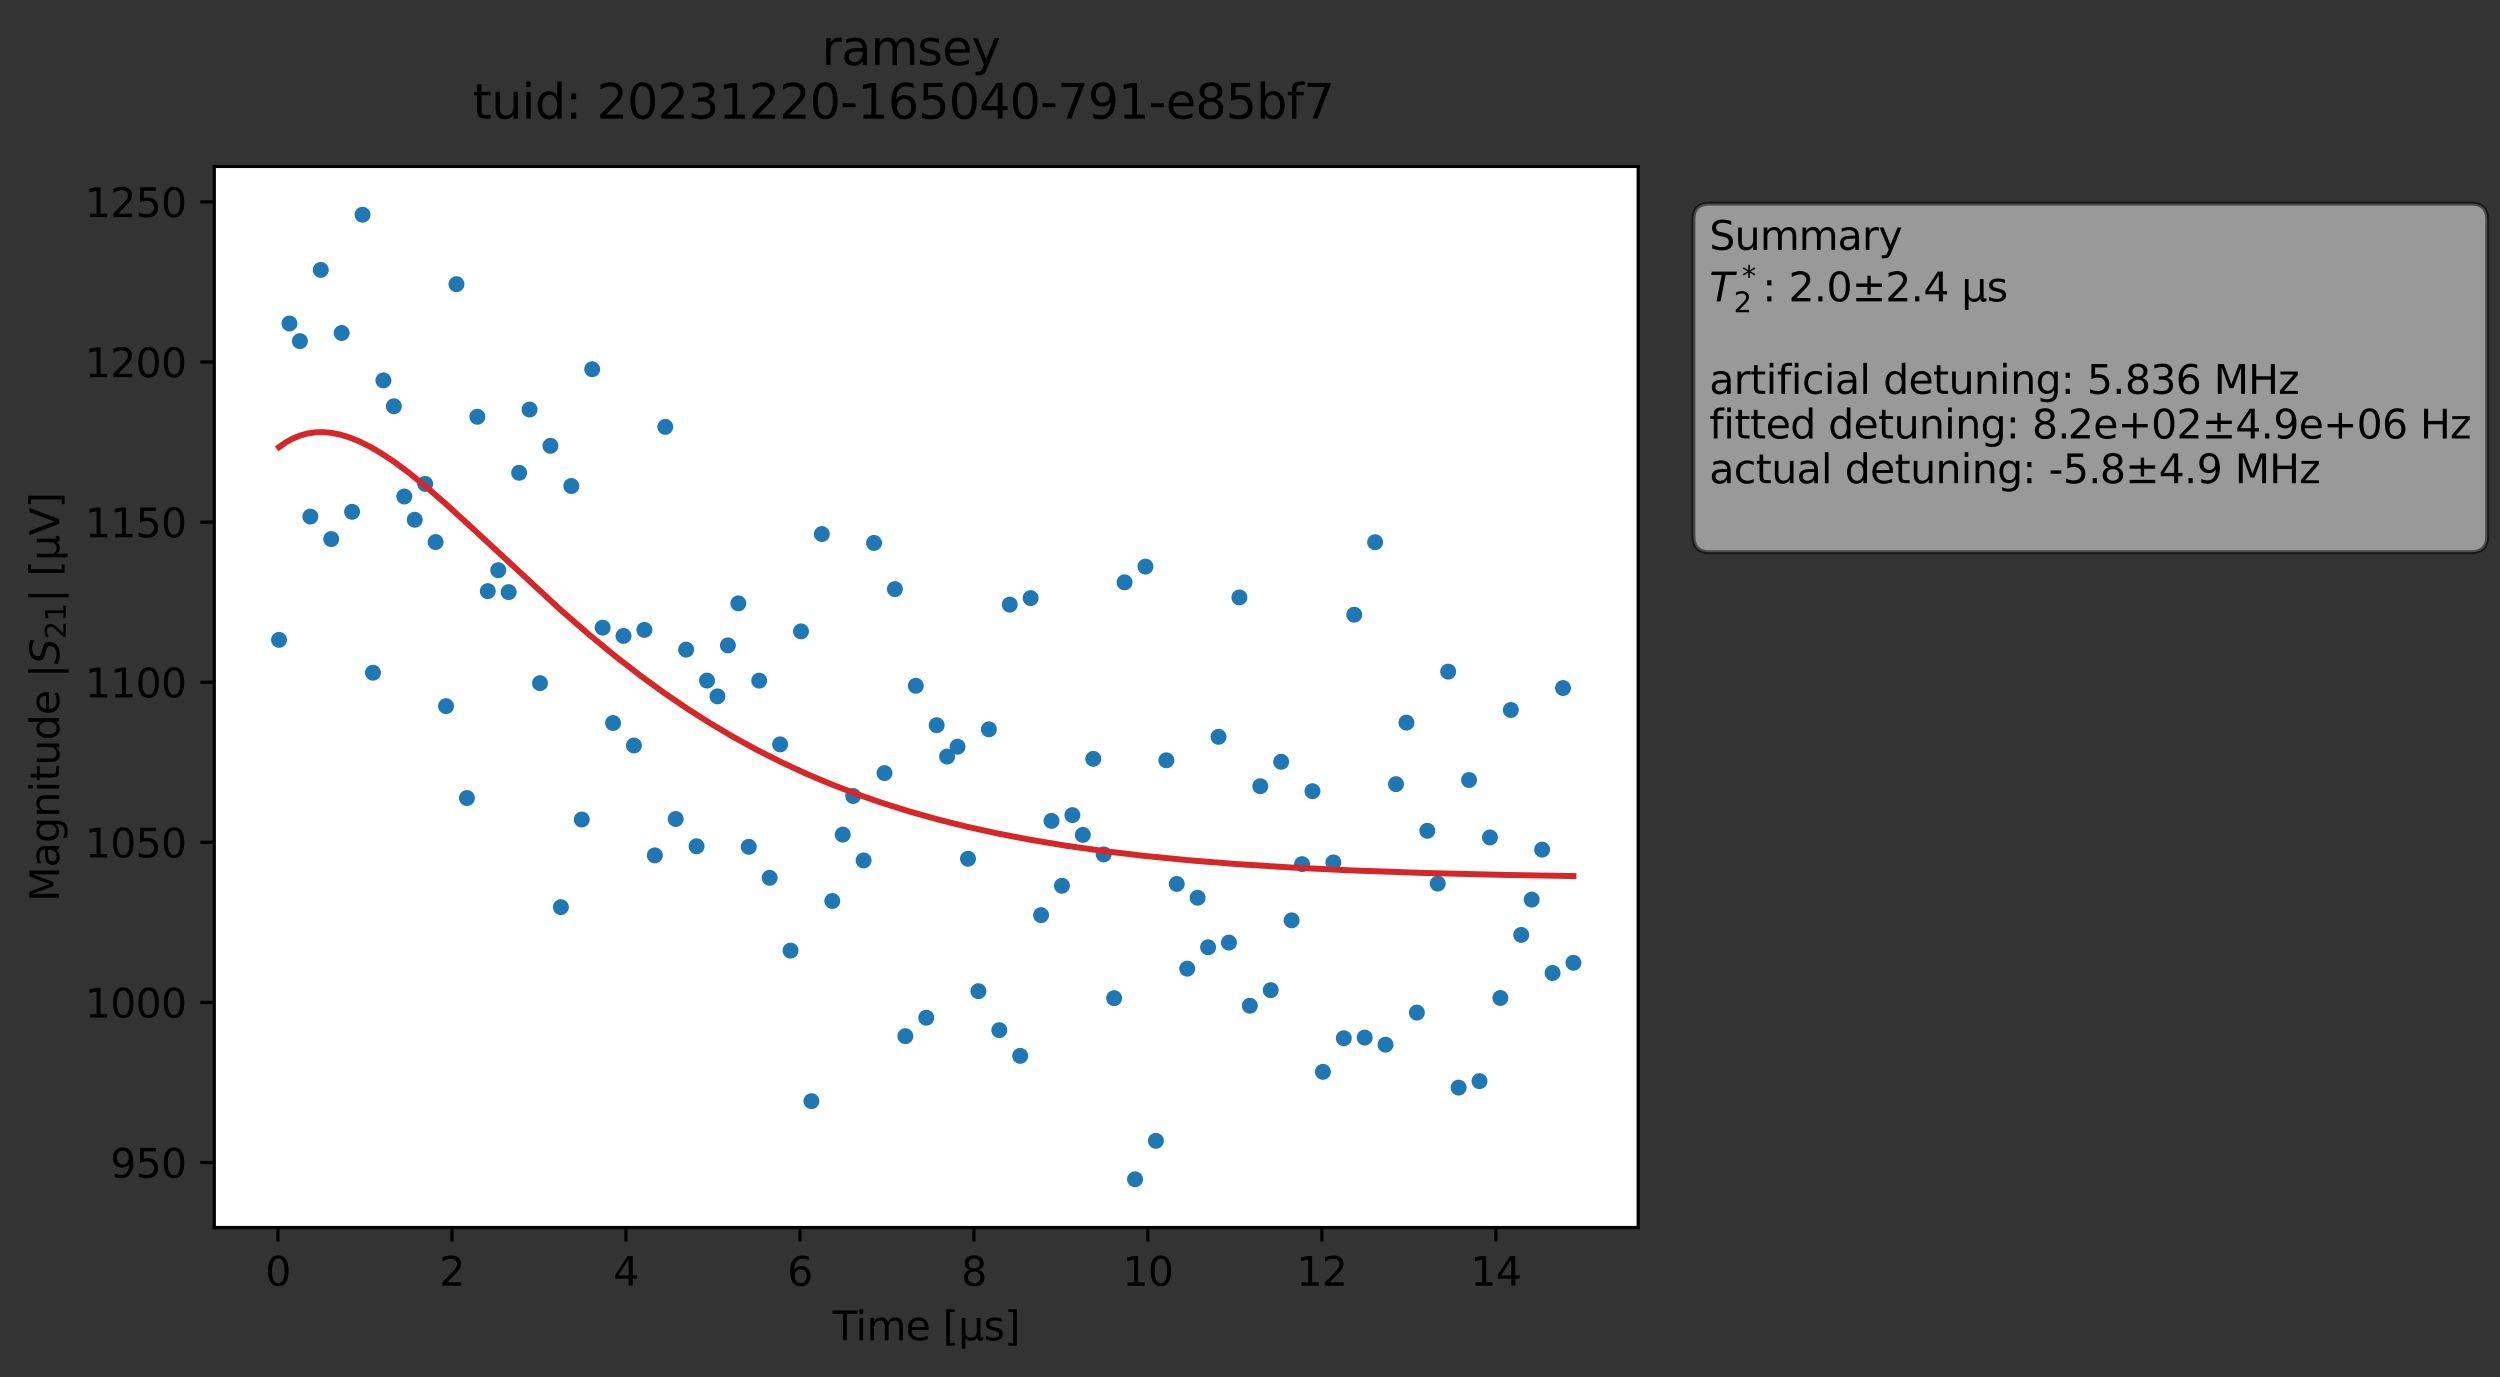 <?xml version="1.0" encoding="utf-8" standalone="no"?>
<!DOCTYPE svg PUBLIC "-//W3C//DTD SVG 1.1//EN"
  "http://www.w3.org/Graphics/SVG/1.1/DTD/svg11.dtd">
<svg xmlns:xlink="http://www.w3.org/1999/xlink" width="627.026pt" height="345.428pt" viewBox="0 0 627.026 345.428" xmlns="http://www.w3.org/2000/svg" version="1.1">
 <rect x="0" y="0" width="627.026" height="345.428" fill="#333333" stroke="none"/>
 <defs>
  <style type="text/css">*{stroke-linejoin: round; stroke-linecap: butt}</style>
 </defs>
 <g id="figure_1">
  <g id="patch_1">
   <path d="M 0 345.428 
L 627.026 345.428 
L 627.026 -0 
L 0 -0 
L 0 345.428 
z
" style="fill: none; opacity: 0"/>
  </g>
  <g id="axes_1">
   <g id="patch_2">
    <path d="M 53.75 307.872 
L 410.87 307.872 
L 410.87 41.76 
L 53.75 41.76 
z
" style="fill: #ffffff"/>
   </g>
   <g id="matplotlib.axis_1">
    <g id="xtick_1">
     <g id="line2d_1">
      <defs>
       <path id="mf91d3c72fa" d="M 0 0 
L 0 3.5 
" style="stroke: #000000; stroke-width: 0.8"/>
      </defs>
      <g>
       <use xlink:href="#mf91d3c72fa" x="69.721" y="307.872" style="stroke: #000000; stroke-width: 0.8"/>
      </g>
     </g>
     <g id="text_1">
      <!-- 0 -->
      <g transform="translate(66.54 322.47) scale(0.1 -0.1)">
       <defs>
        <path id="DejaVuSans-30" d="M 2034 4250 
Q 1547 4250 1301 3770 
Q 1056 3291 1056 2328 
Q 1056 1369 1301 889 
Q 1547 409 2034 409 
Q 2525 409 2770 889 
Q 3016 1369 3016 2328 
Q 3016 3291 2770 3770 
Q 2525 4250 2034 4250 
z
M 2034 4750 
Q 2819 4750 3233 4129 
Q 3647 3509 3647 2328 
Q 3647 1150 3233 529 
Q 2819 -91 2034 -91 
Q 1250 -91 836 529 
Q 422 1150 422 2328 
Q 422 3509 836 4129 
Q 1250 4750 2034 4750 
z
" transform="scale(0.016)"/>
       </defs>
       <use xlink:href="#DejaVuSans-30"/>
      </g>
     </g>
    </g>
    <g id="xtick_2">
     <g id="line2d_2">
      <g>
       <use xlink:href="#mf91d3c72fa" x="113.357" y="307.872" style="stroke: #000000; stroke-width: 0.8"/>
      </g>
     </g>
     <g id="text_2">
      <!-- 2 -->
      <g transform="translate(110.176 322.47) scale(0.1 -0.1)">
       <defs>
        <path id="DejaVuSans-32" d="M 1228 531 
L 3431 531 
L 3431 0 
L 469 0 
L 469 531 
Q 828 903 1448 1529 
Q 2069 2156 2228 2338 
Q 2531 2678 2651 2914 
Q 2772 3150 2772 3378 
Q 2772 3750 2511 3984 
Q 2250 4219 1831 4219 
Q 1534 4219 1204 4116 
Q 875 4013 500 3803 
L 500 4441 
Q 881 4594 1212 4672 
Q 1544 4750 1819 4750 
Q 2544 4750 2975 4387 
Q 3406 4025 3406 3419 
Q 3406 3131 3298 2873 
Q 3191 2616 2906 2266 
Q 2828 2175 2409 1742 
Q 1991 1309 1228 531 
z
" transform="scale(0.016)"/>
       </defs>
       <use xlink:href="#DejaVuSans-32"/>
      </g>
     </g>
    </g>
    <g id="xtick_3">
     <g id="line2d_3">
      <g>
       <use xlink:href="#mf91d3c72fa" x="156.994" y="307.872" style="stroke: #000000; stroke-width: 0.8"/>
      </g>
     </g>
     <g id="text_3">
      <!-- 4 -->
      <g transform="translate(153.812 322.47) scale(0.1 -0.1)">
       <defs>
        <path id="DejaVuSans-34" d="M 2419 4116 
L 825 1625 
L 2419 1625 
L 2419 4116 
z
M 2253 4666 
L 3047 4666 
L 3047 1625 
L 3713 1625 
L 3713 1100 
L 3047 1100 
L 3047 0 
L 2419 0 
L 2419 1100 
L 313 1100 
L 313 1709 
L 2253 4666 
z
" transform="scale(0.016)"/>
       </defs>
       <use xlink:href="#DejaVuSans-34"/>
      </g>
     </g>
    </g>
    <g id="xtick_4">
     <g id="line2d_4">
      <g>
       <use xlink:href="#mf91d3c72fa" x="200.63" y="307.872" style="stroke: #000000; stroke-width: 0.8"/>
      </g>
     </g>
     <g id="text_4">
      <!-- 6 -->
      <g transform="translate(197.449 322.47) scale(0.1 -0.1)">
       <defs>
        <path id="DejaVuSans-36" d="M 2113 2584 
Q 1688 2584 1439 2293 
Q 1191 2003 1191 1497 
Q 1191 994 1439 701 
Q 1688 409 2113 409 
Q 2538 409 2786 701 
Q 3034 994 3034 1497 
Q 3034 2003 2786 2293 
Q 2538 2584 2113 2584 
z
M 3366 4563 
L 3366 3988 
Q 3128 4100 2886 4159 
Q 2644 4219 2406 4219 
Q 1781 4219 1451 3797 
Q 1122 3375 1075 2522 
Q 1259 2794 1537 2939 
Q 1816 3084 2150 3084 
Q 2853 3084 3261 2657 
Q 3669 2231 3669 1497 
Q 3669 778 3244 343 
Q 2819 -91 2113 -91 
Q 1303 -91 875 529 
Q 447 1150 447 2328 
Q 447 3434 972 4092 
Q 1497 4750 2381 4750 
Q 2619 4750 2861 4703 
Q 3103 4656 3366 4563 
z
" transform="scale(0.016)"/>
       </defs>
       <use xlink:href="#DejaVuSans-36"/>
      </g>
     </g>
    </g>
    <g id="xtick_5">
     <g id="line2d_5">
      <g>
       <use xlink:href="#mf91d3c72fa" x="244.266" y="307.872" style="stroke: #000000; stroke-width: 0.8"/>
      </g>
     </g>
     <g id="text_5">
      <!-- 8 -->
      <g transform="translate(241.085 322.47) scale(0.1 -0.1)">
       <defs>
        <path id="DejaVuSans-38" d="M 2034 2216 
Q 1584 2216 1326 1975 
Q 1069 1734 1069 1313 
Q 1069 891 1326 650 
Q 1584 409 2034 409 
Q 2484 409 2743 651 
Q 3003 894 3003 1313 
Q 3003 1734 2745 1975 
Q 2488 2216 2034 2216 
z
M 1403 2484 
Q 997 2584 770 2862 
Q 544 3141 544 3541 
Q 544 4100 942 4425 
Q 1341 4750 2034 4750 
Q 2731 4750 3128 4425 
Q 3525 4100 3525 3541 
Q 3525 3141 3298 2862 
Q 3072 2584 2669 2484 
Q 3125 2378 3379 2068 
Q 3634 1759 3634 1313 
Q 3634 634 3220 271 
Q 2806 -91 2034 -91 
Q 1263 -91 848 271 
Q 434 634 434 1313 
Q 434 1759 690 2068 
Q 947 2378 1403 2484 
z
M 1172 3481 
Q 1172 3119 1398 2916 
Q 1625 2713 2034 2713 
Q 2441 2713 2670 2916 
Q 2900 3119 2900 3481 
Q 2900 3844 2670 4047 
Q 2441 4250 2034 4250 
Q 1625 4250 1398 4047 
Q 1172 3844 1172 3481 
z
" transform="scale(0.016)"/>
       </defs>
       <use xlink:href="#DejaVuSans-38"/>
      </g>
     </g>
    </g>
    <g id="xtick_6">
     <g id="line2d_6">
      <g>
       <use xlink:href="#mf91d3c72fa" x="287.903" y="307.872" style="stroke: #000000; stroke-width: 0.8"/>
      </g>
     </g>
     <g id="text_6">
      <!-- 10 -->
      <g transform="translate(281.54 322.47) scale(0.1 -0.1)">
       <defs>
        <path id="DejaVuSans-31" d="M 794 531 
L 1825 531 
L 1825 4091 
L 703 3866 
L 703 4441 
L 1819 4666 
L 2450 4666 
L 2450 531 
L 3481 531 
L 3481 0 
L 794 0 
L 794 531 
z
" transform="scale(0.016)"/>
       </defs>
       <use xlink:href="#DejaVuSans-31"/>
       <use xlink:href="#DejaVuSans-30" x="63.623"/>
      </g>
     </g>
    </g>
    <g id="xtick_7">
     <g id="line2d_7">
      <g>
       <use xlink:href="#mf91d3c72fa" x="331.539" y="307.872" style="stroke: #000000; stroke-width: 0.8"/>
      </g>
     </g>
     <g id="text_7">
      <!-- 12 -->
      <g transform="translate(325.177 322.47) scale(0.1 -0.1)">
       <use xlink:href="#DejaVuSans-31"/>
       <use xlink:href="#DejaVuSans-32" x="63.623"/>
      </g>
     </g>
    </g>
    <g id="xtick_8">
     <g id="line2d_8">
      <g>
       <use xlink:href="#mf91d3c72fa" x="375.175" y="307.872" style="stroke: #000000; stroke-width: 0.8"/>
      </g>
     </g>
     <g id="text_8">
      <!-- 14 -->
      <g transform="translate(368.813 322.47) scale(0.1 -0.1)">
       <use xlink:href="#DejaVuSans-31"/>
       <use xlink:href="#DejaVuSans-34" x="63.623"/>
      </g>
     </g>
    </g>
    <g id="text_9">
     <!-- Time [μs] -->
     <g transform="translate(208.8 336.149) scale(0.1 -0.1)">
      <defs>
       <path id="DejaVuSans-54" d="M -19 4666 
L 3928 4666 
L 3928 4134 
L 2272 4134 
L 2272 0 
L 1638 0 
L 1638 4134 
L -19 4134 
L -19 4666 
z
" transform="scale(0.016)"/>
       <path id="DejaVuSans-69" d="M 603 3500 
L 1178 3500 
L 1178 0 
L 603 0 
L 603 3500 
z
M 603 4863 
L 1178 4863 
L 1178 4134 
L 603 4134 
L 603 4863 
z
" transform="scale(0.016)"/>
       <path id="DejaVuSans-6d" d="M 3328 2828 
Q 3544 3216 3844 3400 
Q 4144 3584 4550 3584 
Q 5097 3584 5394 3201 
Q 5691 2819 5691 2113 
L 5691 0 
L 5113 0 
L 5113 2094 
Q 5113 2597 4934 2840 
Q 4756 3084 4391 3084 
Q 3944 3084 3684 2787 
Q 3425 2491 3425 1978 
L 3425 0 
L 2847 0 
L 2847 2094 
Q 2847 2600 2669 2842 
Q 2491 3084 2119 3084 
Q 1678 3084 1418 2786 
Q 1159 2488 1159 1978 
L 1159 0 
L 581 0 
L 581 3500 
L 1159 3500 
L 1159 2956 
Q 1356 3278 1631 3431 
Q 1906 3584 2284 3584 
Q 2666 3584 2933 3390 
Q 3200 3197 3328 2828 
z
" transform="scale(0.016)"/>
       <path id="DejaVuSans-65" d="M 3597 1894 
L 3597 1613 
L 953 1613 
Q 991 1019 1311 708 
Q 1631 397 2203 397 
Q 2534 397 2845 478 
Q 3156 559 3463 722 
L 3463 178 
Q 3153 47 2828 -22 
Q 2503 -91 2169 -91 
Q 1331 -91 842 396 
Q 353 884 353 1716 
Q 353 2575 817 3079 
Q 1281 3584 2069 3584 
Q 2775 3584 3186 3129 
Q 3597 2675 3597 1894 
z
M 3022 2063 
Q 3016 2534 2758 2815 
Q 2500 3097 2075 3097 
Q 1594 3097 1305 2825 
Q 1016 2553 972 2059 
L 3022 2063 
z
" transform="scale(0.016)"/>
       <path id="DejaVuSans-20" transform="scale(0.016)"/>
       <path id="DejaVuSans-5b" d="M 550 4863 
L 1875 4863 
L 1875 4416 
L 1125 4416 
L 1125 -397 
L 1875 -397 
L 1875 -844 
L 550 -844 
L 550 4863 
z
" transform="scale(0.016)"/>
       <path id="DejaVuSans-3bc" d="M 544 -1331 
L 544 3500 
L 1119 3500 
L 1119 1325 
Q 1119 872 1334 640 
Q 1550 409 1972 409 
Q 2434 409 2667 671 
Q 2900 934 2900 1459 
L 2900 3500 
L 3475 3500 
L 3475 806 
Q 3475 619 3529 530 
Q 3584 441 3700 441 
Q 3728 441 3778 458 
Q 3828 475 3916 513 
L 3916 50 
Q 3788 -22 3673 -56 
Q 3559 -91 3450 -91 
Q 3234 -91 3106 31 
Q 2978 153 2931 403 
Q 2775 156 2548 32 
Q 2322 -91 2016 -91 
Q 1697 -91 1473 31 
Q 1250 153 1119 397 
L 1119 -1331 
L 544 -1331 
z
" transform="scale(0.016)"/>
       <path id="DejaVuSans-73" d="M 2834 3397 
L 2834 2853 
Q 2591 2978 2328 3040 
Q 2066 3103 1784 3103 
Q 1356 3103 1142 2972 
Q 928 2841 928 2578 
Q 928 2378 1081 2264 
Q 1234 2150 1697 2047 
L 1894 2003 
Q 2506 1872 2764 1633 
Q 3022 1394 3022 966 
Q 3022 478 2636 193 
Q 2250 -91 1575 -91 
Q 1294 -91 989 -36 
Q 684 19 347 128 
L 347 722 
Q 666 556 975 473 
Q 1284 391 1588 391 
Q 1994 391 2212 530 
Q 2431 669 2431 922 
Q 2431 1156 2273 1281 
Q 2116 1406 1581 1522 
L 1381 1569 
Q 847 1681 609 1914 
Q 372 2147 372 2553 
Q 372 3047 722 3315 
Q 1072 3584 1716 3584 
Q 2034 3584 2315 3537 
Q 2597 3491 2834 3397 
z
" transform="scale(0.016)"/>
       <path id="DejaVuSans-5d" d="M 1947 4863 
L 1947 -844 
L 622 -844 
L 622 -397 
L 1369 -397 
L 1369 4416 
L 622 4416 
L 622 4863 
L 1947 4863 
z
" transform="scale(0.016)"/>
      </defs>
      <use xlink:href="#DejaVuSans-54"/>
      <use xlink:href="#DejaVuSans-69" x="57.959"/>
      <use xlink:href="#DejaVuSans-6d" x="85.742"/>
      <use xlink:href="#DejaVuSans-65" x="183.154"/>
      <use xlink:href="#DejaVuSans-20" x="244.678"/>
      <use xlink:href="#DejaVuSans-5b" x="276.465"/>
      <use xlink:href="#DejaVuSans-3bc" x="315.479"/>
      <use xlink:href="#DejaVuSans-73" x="379.102"/>
      <use xlink:href="#DejaVuSans-5d" x="431.201"/>
     </g>
    </g>
   </g>
   <g id="matplotlib.axis_2">
    <g id="ytick_1">
     <g id="line2d_9">
      <defs>
       <path id="m24c1c4d513" d="M 0 0 
L -3.5 0 
" style="stroke: #000000; stroke-width: 0.8"/>
      </defs>
      <g>
       <use xlink:href="#m24c1c4d513" x="53.75" y="291.585" style="stroke: #000000; stroke-width: 0.8"/>
      </g>
     </g>
     <g id="text_10">
      <!-- 950 -->
      <g transform="translate(27.663 295.384) scale(0.1 -0.1)">
       <defs>
        <path id="DejaVuSans-39" d="M 703 97 
L 703 672 
Q 941 559 1184 500 
Q 1428 441 1663 441 
Q 2288 441 2617 861 
Q 2947 1281 2994 2138 
Q 2813 1869 2534 1725 
Q 2256 1581 1919 1581 
Q 1219 1581 811 2004 
Q 403 2428 403 3163 
Q 403 3881 828 4315 
Q 1253 4750 1959 4750 
Q 2769 4750 3195 4129 
Q 3622 3509 3622 2328 
Q 3622 1225 3098 567 
Q 2575 -91 1691 -91 
Q 1453 -91 1209 -44 
Q 966 3 703 97 
z
M 1959 2075 
Q 2384 2075 2632 2365 
Q 2881 2656 2881 3163 
Q 2881 3666 2632 3958 
Q 2384 4250 1959 4250 
Q 1534 4250 1286 3958 
Q 1038 3666 1038 3163 
Q 1038 2656 1286 2365 
Q 1534 2075 1959 2075 
z
" transform="scale(0.016)"/>
        <path id="DejaVuSans-35" d="M 691 4666 
L 3169 4666 
L 3169 4134 
L 1269 4134 
L 1269 2991 
Q 1406 3038 1543 3061 
Q 1681 3084 1819 3084 
Q 2600 3084 3056 2656 
Q 3513 2228 3513 1497 
Q 3513 744 3044 326 
Q 2575 -91 1722 -91 
Q 1428 -91 1123 -41 
Q 819 9 494 109 
L 494 744 
Q 775 591 1075 516 
Q 1375 441 1709 441 
Q 2250 441 2565 725 
Q 2881 1009 2881 1497 
Q 2881 1984 2565 2268 
Q 2250 2553 1709 2553 
Q 1456 2553 1204 2497 
Q 953 2441 691 2322 
L 691 4666 
z
" transform="scale(0.016)"/>
       </defs>
       <use xlink:href="#DejaVuSans-39"/>
       <use xlink:href="#DejaVuSans-35" x="63.623"/>
       <use xlink:href="#DejaVuSans-30" x="127.246"/>
      </g>
     </g>
    </g>
    <g id="ytick_2">
     <g id="line2d_10">
      <g>
       <use xlink:href="#m24c1c4d513" x="53.75" y="251.427" style="stroke: #000000; stroke-width: 0.8"/>
      </g>
     </g>
     <g id="text_11">
      <!-- 1000 -->
      <g transform="translate(21.3 255.227) scale(0.1 -0.1)">
       <use xlink:href="#DejaVuSans-31"/>
       <use xlink:href="#DejaVuSans-30" x="63.623"/>
       <use xlink:href="#DejaVuSans-30" x="127.246"/>
       <use xlink:href="#DejaVuSans-30" x="190.869"/>
      </g>
     </g>
    </g>
    <g id="ytick_3">
     <g id="line2d_11">
      <g>
       <use xlink:href="#m24c1c4d513" x="53.75" y="211.269" style="stroke: #000000; stroke-width: 0.8"/>
      </g>
     </g>
     <g id="text_12">
      <!-- 1050 -->
      <g transform="translate(21.3 215.069) scale(0.1 -0.1)">
       <use xlink:href="#DejaVuSans-31"/>
       <use xlink:href="#DejaVuSans-30" x="63.623"/>
       <use xlink:href="#DejaVuSans-35" x="127.246"/>
       <use xlink:href="#DejaVuSans-30" x="190.869"/>
      </g>
     </g>
    </g>
    <g id="ytick_4">
     <g id="line2d_12">
      <g>
       <use xlink:href="#m24c1c4d513" x="53.75" y="171.112" style="stroke: #000000; stroke-width: 0.8"/>
      </g>
     </g>
     <g id="text_13">
      <!-- 1100 -->
      <g transform="translate(21.3 174.911) scale(0.1 -0.1)">
       <use xlink:href="#DejaVuSans-31"/>
       <use xlink:href="#DejaVuSans-31" x="63.623"/>
       <use xlink:href="#DejaVuSans-30" x="127.246"/>
       <use xlink:href="#DejaVuSans-30" x="190.869"/>
      </g>
     </g>
    </g>
    <g id="ytick_5">
     <g id="line2d_13">
      <g>
       <use xlink:href="#m24c1c4d513" x="53.75" y="130.954" style="stroke: #000000; stroke-width: 0.8"/>
      </g>
     </g>
     <g id="text_14">
      <!-- 1150 -->
      <g transform="translate(21.3 134.753) scale(0.1 -0.1)">
       <use xlink:href="#DejaVuSans-31"/>
       <use xlink:href="#DejaVuSans-31" x="63.623"/>
       <use xlink:href="#DejaVuSans-35" x="127.246"/>
       <use xlink:href="#DejaVuSans-30" x="190.869"/>
      </g>
     </g>
    </g>
    <g id="ytick_6">
     <g id="line2d_14">
      <g>
       <use xlink:href="#m24c1c4d513" x="53.75" y="90.796" style="stroke: #000000; stroke-width: 0.8"/>
      </g>
     </g>
     <g id="text_15">
      <!-- 1200 -->
      <g transform="translate(21.3 94.595) scale(0.1 -0.1)">
       <use xlink:href="#DejaVuSans-31"/>
       <use xlink:href="#DejaVuSans-32" x="63.623"/>
       <use xlink:href="#DejaVuSans-30" x="127.246"/>
       <use xlink:href="#DejaVuSans-30" x="190.869"/>
      </g>
     </g>
    </g>
    <g id="ytick_7">
     <g id="line2d_15">
      <g>
       <use xlink:href="#m24c1c4d513" x="53.75" y="50.638" style="stroke: #000000; stroke-width: 0.8"/>
      </g>
     </g>
     <g id="text_16">
      <!-- 1250 -->
      <g transform="translate(21.3 54.437) scale(0.1 -0.1)">
       <use xlink:href="#DejaVuSans-31"/>
       <use xlink:href="#DejaVuSans-32" x="63.623"/>
       <use xlink:href="#DejaVuSans-35" x="127.246"/>
       <use xlink:href="#DejaVuSans-30" x="190.869"/>
      </g>
     </g>
    </g>
    <g id="text_17">
     <!-- Magnitude |$S_{21}|$ [μV] -->
     <g transform="translate(14.9 226.166) rotate(-90) scale(0.1 -0.1)">
      <defs>
       <path id="DejaVuSans-4d" d="M 628 4666 
L 1569 4666 
L 2759 1491 
L 3956 4666 
L 4897 4666 
L 4897 0 
L 4281 0 
L 4281 4097 
L 3078 897 
L 2444 897 
L 1241 4097 
L 1241 0 
L 628 0 
L 628 4666 
z
" transform="scale(0.016)"/>
       <path id="DejaVuSans-61" d="M 2194 1759 
Q 1497 1759 1228 1600 
Q 959 1441 959 1056 
Q 959 750 1161 570 
Q 1363 391 1709 391 
Q 2188 391 2477 730 
Q 2766 1069 2766 1631 
L 2766 1759 
L 2194 1759 
z
M 3341 1997 
L 3341 0 
L 2766 0 
L 2766 531 
Q 2569 213 2275 61 
Q 1981 -91 1556 -91 
Q 1019 -91 701 211 
Q 384 513 384 1019 
Q 384 1609 779 1909 
Q 1175 2209 1959 2209 
L 2766 2209 
L 2766 2266 
Q 2766 2663 2505 2880 
Q 2244 3097 1772 3097 
Q 1472 3097 1187 3025 
Q 903 2953 641 2809 
L 641 3341 
Q 956 3463 1253 3523 
Q 1550 3584 1831 3584 
Q 2591 3584 2966 3190 
Q 3341 2797 3341 1997 
z
" transform="scale(0.016)"/>
       <path id="DejaVuSans-67" d="M 2906 1791 
Q 2906 2416 2648 2759 
Q 2391 3103 1925 3103 
Q 1463 3103 1205 2759 
Q 947 2416 947 1791 
Q 947 1169 1205 825 
Q 1463 481 1925 481 
Q 2391 481 2648 825 
Q 2906 1169 2906 1791 
z
M 3481 434 
Q 3481 -459 3084 -895 
Q 2688 -1331 1869 -1331 
Q 1566 -1331 1297 -1286 
Q 1028 -1241 775 -1147 
L 775 -588 
Q 1028 -725 1275 -790 
Q 1522 -856 1778 -856 
Q 2344 -856 2625 -561 
Q 2906 -266 2906 331 
L 2906 616 
Q 2728 306 2450 153 
Q 2172 0 1784 0 
Q 1141 0 747 490 
Q 353 981 353 1791 
Q 353 2603 747 3093 
Q 1141 3584 1784 3584 
Q 2172 3584 2450 3431 
Q 2728 3278 2906 2969 
L 2906 3500 
L 3481 3500 
L 3481 434 
z
" transform="scale(0.016)"/>
       <path id="DejaVuSans-6e" d="M 3513 2113 
L 3513 0 
L 2938 0 
L 2938 2094 
Q 2938 2591 2744 2837 
Q 2550 3084 2163 3084 
Q 1697 3084 1428 2787 
Q 1159 2491 1159 1978 
L 1159 0 
L 581 0 
L 581 3500 
L 1159 3500 
L 1159 2956 
Q 1366 3272 1645 3428 
Q 1925 3584 2291 3584 
Q 2894 3584 3203 3211 
Q 3513 2838 3513 2113 
z
" transform="scale(0.016)"/>
       <path id="DejaVuSans-74" d="M 1172 4494 
L 1172 3500 
L 2356 3500 
L 2356 3053 
L 1172 3053 
L 1172 1153 
Q 1172 725 1289 603 
Q 1406 481 1766 481 
L 2356 481 
L 2356 0 
L 1766 0 
Q 1100 0 847 248 
Q 594 497 594 1153 
L 594 3053 
L 172 3053 
L 172 3500 
L 594 3500 
L 594 4494 
L 1172 4494 
z
" transform="scale(0.016)"/>
       <path id="DejaVuSans-75" d="M 544 1381 
L 544 3500 
L 1119 3500 
L 1119 1403 
Q 1119 906 1312 657 
Q 1506 409 1894 409 
Q 2359 409 2629 706 
Q 2900 1003 2900 1516 
L 2900 3500 
L 3475 3500 
L 3475 0 
L 2900 0 
L 2900 538 
Q 2691 219 2414 64 
Q 2138 -91 1772 -91 
Q 1169 -91 856 284 
Q 544 659 544 1381 
z
M 1991 3584 
L 1991 3584 
z
" transform="scale(0.016)"/>
       <path id="DejaVuSans-64" d="M 2906 2969 
L 2906 4863 
L 3481 4863 
L 3481 0 
L 2906 0 
L 2906 525 
Q 2725 213 2448 61 
Q 2172 -91 1784 -91 
Q 1150 -91 751 415 
Q 353 922 353 1747 
Q 353 2572 751 3078 
Q 1150 3584 1784 3584 
Q 2172 3584 2448 3432 
Q 2725 3281 2906 2969 
z
M 947 1747 
Q 947 1113 1208 752 
Q 1469 391 1925 391 
Q 2381 391 2643 752 
Q 2906 1113 2906 1747 
Q 2906 2381 2643 2742 
Q 2381 3103 1925 3103 
Q 1469 3103 1208 2742 
Q 947 2381 947 1747 
z
" transform="scale(0.016)"/>
       <path id="DejaVuSans-7c" d="M 1344 4891 
L 1344 -1509 
L 813 -1509 
L 813 4891 
L 1344 4891 
z
" transform="scale(0.016)"/>
       <path id="DejaVuSans-Oblique-53" d="M 3859 4513 
L 3738 3897 
Q 3422 4066 3111 4152 
Q 2800 4238 2509 4238 
Q 1944 4238 1609 3991 
Q 1275 3744 1275 3334 
Q 1275 3109 1398 2989 
Q 1522 2869 2034 2731 
L 2413 2638 
Q 3053 2472 3303 2217 
Q 3553 1963 3553 1503 
Q 3553 797 2998 353 
Q 2444 -91 1538 -91 
Q 1166 -91 791 -17 
Q 416 56 38 206 
L 166 856 
Q 513 641 861 531 
Q 1209 422 1556 422 
Q 2147 422 2503 684 
Q 2859 947 2859 1369 
Q 2859 1650 2717 1795 
Q 2575 1941 2106 2059 
L 1728 2156 
Q 1081 2325 845 2545 
Q 609 2766 609 3163 
Q 609 3859 1145 4304 
Q 1681 4750 2541 4750 
Q 2875 4750 3203 4690 
Q 3531 4631 3859 4513 
z
" transform="scale(0.016)"/>
       <path id="DejaVuSans-56" d="M 1831 0 
L 50 4666 
L 709 4666 
L 2188 738 
L 3669 4666 
L 4325 4666 
L 2547 0 
L 1831 0 
z
" transform="scale(0.016)"/>
      </defs>
      <use xlink:href="#DejaVuSans-4d" transform="translate(0 0.578)"/>
      <use xlink:href="#DejaVuSans-61" transform="translate(86.279 0.578)"/>
      <use xlink:href="#DejaVuSans-67" transform="translate(147.559 0.578)"/>
      <use xlink:href="#DejaVuSans-6e" transform="translate(211.035 0.578)"/>
      <use xlink:href="#DejaVuSans-69" transform="translate(274.414 0.578)"/>
      <use xlink:href="#DejaVuSans-74" transform="translate(302.197 0.578)"/>
      <use xlink:href="#DejaVuSans-75" transform="translate(341.406 0.578)"/>
      <use xlink:href="#DejaVuSans-64" transform="translate(404.785 0.578)"/>
      <use xlink:href="#DejaVuSans-65" transform="translate(468.262 0.578)"/>
      <use xlink:href="#DejaVuSans-20" transform="translate(529.785 0.578)"/>
      <use xlink:href="#DejaVuSans-7c" transform="translate(561.572 0.578)"/>
      <use xlink:href="#DejaVuSans-Oblique-53" transform="translate(595.264 0.578)"/>
      <use xlink:href="#DejaVuSans-32" transform="translate(658.74 -15.828) scale(0.7)"/>
      <use xlink:href="#DejaVuSans-31" transform="translate(703.276 -15.828) scale(0.7)"/>
      <use xlink:href="#DejaVuSans-7c" transform="translate(750.547 0.578)"/>
      <use xlink:href="#DejaVuSans-20" transform="translate(784.238 0.578)"/>
      <use xlink:href="#DejaVuSans-5b" transform="translate(816.025 0.578)"/>
      <use xlink:href="#DejaVuSans-3bc" transform="translate(855.039 0.578)"/>
      <use xlink:href="#DejaVuSans-56" transform="translate(918.662 0.578)"/>
      <use xlink:href="#DejaVuSans-5d" transform="translate(987.07 0.578)"/>
     </g>
    </g>
   </g>
   <g id="line2d_16">
    <defs>
     <path id="m856f7ef1f0" d="M 0 1.5 
C 0.398 1.5 0.779 1.342 1.061 1.061 
C 1.342 0.779 1.5 0.398 1.5 0 
C 1.5 -0.398 1.342 -0.779 1.061 -1.061 
C 0.779 -1.342 0.398 -1.5 0 -1.5 
C -0.398 -1.5 -0.779 -1.342 -1.061 -1.061 
C -1.342 -0.779 -1.5 -0.398 -1.5 0 
C -1.5 0.398 -1.342 0.779 -1.061 1.061 
C -0.779 1.342 -0.398 1.5 0 1.5 
z
" style="stroke: #1f77b4"/>
    </defs>
    <g clip-path="url(#p09b932cef9)">
     <use xlink:href="#m856f7ef1f0" x="69.983" y="160.484" style="fill: #1f77b4; stroke: #1f77b4"/>
     <use xlink:href="#m856f7ef1f0" x="72.601" y="81.143" style="fill: #1f77b4; stroke: #1f77b4"/>
     <use xlink:href="#m856f7ef1f0" x="75.219" y="85.559" style="fill: #1f77b4; stroke: #1f77b4"/>
     <use xlink:href="#m856f7ef1f0" x="77.837" y="129.566" style="fill: #1f77b4; stroke: #1f77b4"/>
     <use xlink:href="#m856f7ef1f0" x="80.455" y="67.693" style="fill: #1f77b4; stroke: #1f77b4"/>
     <use xlink:href="#m856f7ef1f0" x="83.074" y="135.198" style="fill: #1f77b4; stroke: #1f77b4"/>
     <use xlink:href="#m856f7ef1f0" x="85.692" y="83.523" style="fill: #1f77b4; stroke: #1f77b4"/>
     <use xlink:href="#m856f7ef1f0" x="88.31" y="128.367" style="fill: #1f77b4; stroke: #1f77b4"/>
     <use xlink:href="#m856f7ef1f0" x="90.928" y="53.856" style="fill: #1f77b4; stroke: #1f77b4"/>
     <use xlink:href="#m856f7ef1f0" x="93.546" y="168.728" style="fill: #1f77b4; stroke: #1f77b4"/>
     <use xlink:href="#m856f7ef1f0" x="96.165" y="95.407" style="fill: #1f77b4; stroke: #1f77b4"/>
     <use xlink:href="#m856f7ef1f0" x="98.783" y="101.895" style="fill: #1f77b4; stroke: #1f77b4"/>
     <use xlink:href="#m856f7ef1f0" x="101.401" y="124.531" style="fill: #1f77b4; stroke: #1f77b4"/>
     <use xlink:href="#m856f7ef1f0" x="104.019" y="130.361" style="fill: #1f77b4; stroke: #1f77b4"/>
     <use xlink:href="#m856f7ef1f0" x="106.637" y="121.364" style="fill: #1f77b4; stroke: #1f77b4"/>
     <use xlink:href="#m856f7ef1f0" x="109.255" y="135.956" style="fill: #1f77b4; stroke: #1f77b4"/>
     <use xlink:href="#m856f7ef1f0" x="111.874" y="177.111" style="fill: #1f77b4; stroke: #1f77b4"/>
     <use xlink:href="#m856f7ef1f0" x="114.492" y="71.275" style="fill: #1f77b4; stroke: #1f77b4"/>
     <use xlink:href="#m856f7ef1f0" x="117.11" y="200.158" style="fill: #1f77b4; stroke: #1f77b4"/>
     <use xlink:href="#m856f7ef1f0" x="119.728" y="104.532" style="fill: #1f77b4; stroke: #1f77b4"/>
     <use xlink:href="#m856f7ef1f0" x="122.346" y="148.259" style="fill: #1f77b4; stroke: #1f77b4"/>
     <use xlink:href="#m856f7ef1f0" x="124.965" y="143.017" style="fill: #1f77b4; stroke: #1f77b4"/>
     <use xlink:href="#m856f7ef1f0" x="127.583" y="148.506" style="fill: #1f77b4; stroke: #1f77b4"/>
     <use xlink:href="#m856f7ef1f0" x="130.201" y="118.584" style="fill: #1f77b4; stroke: #1f77b4"/>
     <use xlink:href="#m856f7ef1f0" x="132.819" y="102.714" style="fill: #1f77b4; stroke: #1f77b4"/>
     <use xlink:href="#m856f7ef1f0" x="135.437" y="171.347" style="fill: #1f77b4; stroke: #1f77b4"/>
     <use xlink:href="#m856f7ef1f0" x="138.055" y="111.816" style="fill: #1f77b4; stroke: #1f77b4"/>
     <use xlink:href="#m856f7ef1f0" x="140.674" y="227.525" style="fill: #1f77b4; stroke: #1f77b4"/>
     <use xlink:href="#m856f7ef1f0" x="143.292" y="121.896" style="fill: #1f77b4; stroke: #1f77b4"/>
     <use xlink:href="#m856f7ef1f0" x="145.91" y="205.541" style="fill: #1f77b4; stroke: #1f77b4"/>
     <use xlink:href="#m856f7ef1f0" x="148.528" y="92.609" style="fill: #1f77b4; stroke: #1f77b4"/>
     <use xlink:href="#m856f7ef1f0" x="151.146" y="157.426" style="fill: #1f77b4; stroke: #1f77b4"/>
     <use xlink:href="#m856f7ef1f0" x="153.765" y="181.346" style="fill: #1f77b4; stroke: #1f77b4"/>
     <use xlink:href="#m856f7ef1f0" x="156.383" y="159.495" style="fill: #1f77b4; stroke: #1f77b4"/>
     <use xlink:href="#m856f7ef1f0" x="159.001" y="186.975" style="fill: #1f77b4; stroke: #1f77b4"/>
     <use xlink:href="#m856f7ef1f0" x="161.619" y="157.982" style="fill: #1f77b4; stroke: #1f77b4"/>
     <use xlink:href="#m856f7ef1f0" x="164.237" y="214.537" style="fill: #1f77b4; stroke: #1f77b4"/>
     <use xlink:href="#m856f7ef1f0" x="166.855" y="107.063" style="fill: #1f77b4; stroke: #1f77b4"/>
     <use xlink:href="#m856f7ef1f0" x="169.474" y="205.415" style="fill: #1f77b4; stroke: #1f77b4"/>
     <use xlink:href="#m856f7ef1f0" x="172.092" y="162.938" style="fill: #1f77b4; stroke: #1f77b4"/>
     <use xlink:href="#m856f7ef1f0" x="174.71" y="212.255" style="fill: #1f77b4; stroke: #1f77b4"/>
     <use xlink:href="#m856f7ef1f0" x="177.328" y="170.693" style="fill: #1f77b4; stroke: #1f77b4"/>
     <use xlink:href="#m856f7ef1f0" x="179.946" y="174.656" style="fill: #1f77b4; stroke: #1f77b4"/>
     <use xlink:href="#m856f7ef1f0" x="182.565" y="161.866" style="fill: #1f77b4; stroke: #1f77b4"/>
     <use xlink:href="#m856f7ef1f0" x="185.183" y="151.336" style="fill: #1f77b4; stroke: #1f77b4"/>
     <use xlink:href="#m856f7ef1f0" x="187.801" y="212.388" style="fill: #1f77b4; stroke: #1f77b4"/>
     <use xlink:href="#m856f7ef1f0" x="190.419" y="170.717" style="fill: #1f77b4; stroke: #1f77b4"/>
     <use xlink:href="#m856f7ef1f0" x="193.037" y="220.175" style="fill: #1f77b4; stroke: #1f77b4"/>
     <use xlink:href="#m856f7ef1f0" x="195.655" y="186.7" style="fill: #1f77b4; stroke: #1f77b4"/>
     <use xlink:href="#m856f7ef1f0" x="198.274" y="238.421" style="fill: #1f77b4; stroke: #1f77b4"/>
     <use xlink:href="#m856f7ef1f0" x="200.892" y="158.354" style="fill: #1f77b4; stroke: #1f77b4"/>
     <use xlink:href="#m856f7ef1f0" x="203.51" y="276.177" style="fill: #1f77b4; stroke: #1f77b4"/>
     <use xlink:href="#m856f7ef1f0" x="206.128" y="133.951" style="fill: #1f77b4; stroke: #1f77b4"/>
     <use xlink:href="#m856f7ef1f0" x="208.746" y="225.98" style="fill: #1f77b4; stroke: #1f77b4"/>
     <use xlink:href="#m856f7ef1f0" x="211.365" y="209.326" style="fill: #1f77b4; stroke: #1f77b4"/>
     <use xlink:href="#m856f7ef1f0" x="213.983" y="199.642" style="fill: #1f77b4; stroke: #1f77b4"/>
     <use xlink:href="#m856f7ef1f0" x="216.601" y="215.808" style="fill: #1f77b4; stroke: #1f77b4"/>
     <use xlink:href="#m856f7ef1f0" x="219.219" y="136.173" style="fill: #1f77b4; stroke: #1f77b4"/>
     <use xlink:href="#m856f7ef1f0" x="221.837" y="193.889" style="fill: #1f77b4; stroke: #1f77b4"/>
     <use xlink:href="#m856f7ef1f0" x="224.455" y="147.755" style="fill: #1f77b4; stroke: #1f77b4"/>
     <use xlink:href="#m856f7ef1f0" x="227.074" y="259.881" style="fill: #1f77b4; stroke: #1f77b4"/>
     <use xlink:href="#m856f7ef1f0" x="229.692" y="172.002" style="fill: #1f77b4; stroke: #1f77b4"/>
     <use xlink:href="#m856f7ef1f0" x="232.31" y="255.253" style="fill: #1f77b4; stroke: #1f77b4"/>
     <use xlink:href="#m856f7ef1f0" x="234.928" y="181.898" style="fill: #1f77b4; stroke: #1f77b4"/>
     <use xlink:href="#m856f7ef1f0" x="237.546" y="189.752" style="fill: #1f77b4; stroke: #1f77b4"/>
     <use xlink:href="#m856f7ef1f0" x="240.165" y="187.292" style="fill: #1f77b4; stroke: #1f77b4"/>
     <use xlink:href="#m856f7ef1f0" x="242.783" y="215.382" style="fill: #1f77b4; stroke: #1f77b4"/>
     <use xlink:href="#m856f7ef1f0" x="245.401" y="248.598" style="fill: #1f77b4; stroke: #1f77b4"/>
     <use xlink:href="#m856f7ef1f0" x="248.019" y="182.92" style="fill: #1f77b4; stroke: #1f77b4"/>
     <use xlink:href="#m856f7ef1f0" x="250.637" y="258.381" style="fill: #1f77b4; stroke: #1f77b4"/>
     <use xlink:href="#m856f7ef1f0" x="253.255" y="151.647" style="fill: #1f77b4; stroke: #1f77b4"/>
     <use xlink:href="#m856f7ef1f0" x="255.874" y="264.819" style="fill: #1f77b4; stroke: #1f77b4"/>
     <use xlink:href="#m856f7ef1f0" x="258.492" y="150.015" style="fill: #1f77b4; stroke: #1f77b4"/>
     <use xlink:href="#m856f7ef1f0" x="261.11" y="229.522" style="fill: #1f77b4; stroke: #1f77b4"/>
     <use xlink:href="#m856f7ef1f0" x="263.728" y="205.884" style="fill: #1f77b4; stroke: #1f77b4"/>
     <use xlink:href="#m856f7ef1f0" x="266.346" y="222.156" style="fill: #1f77b4; stroke: #1f77b4"/>
     <use xlink:href="#m856f7ef1f0" x="268.965" y="204.44" style="fill: #1f77b4; stroke: #1f77b4"/>
     <use xlink:href="#m856f7ef1f0" x="271.583" y="209.397" style="fill: #1f77b4; stroke: #1f77b4"/>
     <use xlink:href="#m856f7ef1f0" x="274.201" y="190.324" style="fill: #1f77b4; stroke: #1f77b4"/>
     <use xlink:href="#m856f7ef1f0" x="276.819" y="214.293" style="fill: #1f77b4; stroke: #1f77b4"/>
     <use xlink:href="#m856f7ef1f0" x="279.437" y="250.353" style="fill: #1f77b4; stroke: #1f77b4"/>
     <use xlink:href="#m856f7ef1f0" x="282.055" y="146.054" style="fill: #1f77b4; stroke: #1f77b4"/>
     <use xlink:href="#m856f7ef1f0" x="284.674" y="295.776" style="fill: #1f77b4; stroke: #1f77b4"/>
     <use xlink:href="#m856f7ef1f0" x="287.292" y="142.11" style="fill: #1f77b4; stroke: #1f77b4"/>
     <use xlink:href="#m856f7ef1f0" x="289.91" y="286.125" style="fill: #1f77b4; stroke: #1f77b4"/>
     <use xlink:href="#m856f7ef1f0" x="292.528" y="190.691" style="fill: #1f77b4; stroke: #1f77b4"/>
     <use xlink:href="#m856f7ef1f0" x="295.146" y="221.704" style="fill: #1f77b4; stroke: #1f77b4"/>
     <use xlink:href="#m856f7ef1f0" x="297.765" y="242.951" style="fill: #1f77b4; stroke: #1f77b4"/>
     <use xlink:href="#m856f7ef1f0" x="300.383" y="225.164" style="fill: #1f77b4; stroke: #1f77b4"/>
     <use xlink:href="#m856f7ef1f0" x="303.001" y="237.584" style="fill: #1f77b4; stroke: #1f77b4"/>
     <use xlink:href="#m856f7ef1f0" x="305.619" y="184.802" style="fill: #1f77b4; stroke: #1f77b4"/>
     <use xlink:href="#m856f7ef1f0" x="308.237" y="236.415" style="fill: #1f77b4; stroke: #1f77b4"/>
     <use xlink:href="#m856f7ef1f0" x="310.855" y="149.838" style="fill: #1f77b4; stroke: #1f77b4"/>
     <use xlink:href="#m856f7ef1f0" x="313.474" y="252.249" style="fill: #1f77b4; stroke: #1f77b4"/>
     <use xlink:href="#m856f7ef1f0" x="316.092" y="197.187" style="fill: #1f77b4; stroke: #1f77b4"/>
     <use xlink:href="#m856f7ef1f0" x="318.71" y="248.343" style="fill: #1f77b4; stroke: #1f77b4"/>
     <use xlink:href="#m856f7ef1f0" x="321.328" y="191.066" style="fill: #1f77b4; stroke: #1f77b4"/>
     <use xlink:href="#m856f7ef1f0" x="323.946" y="230.834" style="fill: #1f77b4; stroke: #1f77b4"/>
     <use xlink:href="#m856f7ef1f0" x="326.565" y="216.734" style="fill: #1f77b4; stroke: #1f77b4"/>
     <use xlink:href="#m856f7ef1f0" x="329.183" y="198.44" style="fill: #1f77b4; stroke: #1f77b4"/>
     <use xlink:href="#m856f7ef1f0" x="331.801" y="268.832" style="fill: #1f77b4; stroke: #1f77b4"/>
     <use xlink:href="#m856f7ef1f0" x="334.419" y="216.307" style="fill: #1f77b4; stroke: #1f77b4"/>
     <use xlink:href="#m856f7ef1f0" x="337.037" y="260.402" style="fill: #1f77b4; stroke: #1f77b4"/>
     <use xlink:href="#m856f7ef1f0" x="339.655" y="154.171" style="fill: #1f77b4; stroke: #1f77b4"/>
     <use xlink:href="#m856f7ef1f0" x="342.274" y="260.242" style="fill: #1f77b4; stroke: #1f77b4"/>
     <use xlink:href="#m856f7ef1f0" x="344.892" y="135.993" style="fill: #1f77b4; stroke: #1f77b4"/>
     <use xlink:href="#m856f7ef1f0" x="347.51" y="262.017" style="fill: #1f77b4; stroke: #1f77b4"/>
     <use xlink:href="#m856f7ef1f0" x="350.128" y="196.674" style="fill: #1f77b4; stroke: #1f77b4"/>
     <use xlink:href="#m856f7ef1f0" x="352.746" y="181.243" style="fill: #1f77b4; stroke: #1f77b4"/>
     <use xlink:href="#m856f7ef1f0" x="355.365" y="253.967" style="fill: #1f77b4; stroke: #1f77b4"/>
     <use xlink:href="#m856f7ef1f0" x="357.983" y="208.372" style="fill: #1f77b4; stroke: #1f77b4"/>
     <use xlink:href="#m856f7ef1f0" x="360.601" y="221.615" style="fill: #1f77b4; stroke: #1f77b4"/>
     <use xlink:href="#m856f7ef1f0" x="363.219" y="168.446" style="fill: #1f77b4; stroke: #1f77b4"/>
     <use xlink:href="#m856f7ef1f0" x="365.837" y="272.781" style="fill: #1f77b4; stroke: #1f77b4"/>
     <use xlink:href="#m856f7ef1f0" x="368.455" y="195.633" style="fill: #1f77b4; stroke: #1f77b4"/>
     <use xlink:href="#m856f7ef1f0" x="371.074" y="271.162" style="fill: #1f77b4; stroke: #1f77b4"/>
     <use xlink:href="#m856f7ef1f0" x="373.692" y="210.04" style="fill: #1f77b4; stroke: #1f77b4"/>
     <use xlink:href="#m856f7ef1f0" x="376.31" y="250.3" style="fill: #1f77b4; stroke: #1f77b4"/>
     <use xlink:href="#m856f7ef1f0" x="378.928" y="178.074" style="fill: #1f77b4; stroke: #1f77b4"/>
     <use xlink:href="#m856f7ef1f0" x="381.546" y="234.484" style="fill: #1f77b4; stroke: #1f77b4"/>
     <use xlink:href="#m856f7ef1f0" x="384.165" y="225.634" style="fill: #1f77b4; stroke: #1f77b4"/>
     <use xlink:href="#m856f7ef1f0" x="386.783" y="213.096" style="fill: #1f77b4; stroke: #1f77b4"/>
     <use xlink:href="#m856f7ef1f0" x="389.401" y="244.038" style="fill: #1f77b4; stroke: #1f77b4"/>
     <use xlink:href="#m856f7ef1f0" x="392.019" y="172.565" style="fill: #1f77b4; stroke: #1f77b4"/>
     <use xlink:href="#m856f7ef1f0" x="394.637" y="241.476" style="fill: #1f77b4; stroke: #1f77b4"/>
    </g>
   </g>
   <g id="line2d_17">
    <path d="M 69.983 112.151 
L 71.608 111.006 
L 73.233 110.087 
L 75.182 109.263 
L 77.132 108.718 
L 79.082 108.431 
L 81.032 108.381 
L 82.982 108.546 
L 85.257 108.987 
L 87.532 109.67 
L 90.131 110.713 
L 92.731 112.002 
L 95.656 113.708 
L 98.906 115.874 
L 102.481 118.525 
L 106.705 121.945 
L 111.905 126.464 
L 118.73 132.712 
L 140.828 153.165 
L 147.978 159.361 
L 154.477 164.699 
L 160.652 169.481 
L 166.502 173.74 
L 172.351 177.73 
L 178.201 181.451 
L 184.051 184.909 
L 189.9 188.111 
L 195.75 191.068 
L 201.924 193.934 
L 208.099 196.555 
L 214.599 199.063 
L 221.098 201.334 
L 227.923 203.482 
L 235.072 205.494 
L 242.547 207.361 
L 250.346 209.077 
L 258.471 210.639 
L 267.245 212.098 
L 276.67 213.436 
L 286.744 214.639 
L 297.793 215.731 
L 309.818 216.695 
L 323.467 217.559 
L 338.741 218.297 
L 356.615 218.929 
L 377.738 219.444 
L 394.637 219.728 
L 394.637 219.728 
" clip-path="url(#p09b932cef9)" style="fill: none; stroke: #d62728; stroke-width: 1.5; stroke-linecap: square"/>
   </g>
   <g id="patch_3">
    <path d="M 53.75 307.872 
L 53.75 41.76 
" style="fill: none; stroke: #000000; stroke-width: 0.8; stroke-linejoin: miter; stroke-linecap: square"/>
   </g>
   <g id="patch_4">
    <path d="M 410.87 307.872 
L 410.87 41.76 
" style="fill: none; stroke: #000000; stroke-width: 0.8; stroke-linejoin: miter; stroke-linecap: square"/>
   </g>
   <g id="patch_5">
    <path d="M 53.75 307.872 
L 410.87 307.872 
" style="fill: none; stroke: #000000; stroke-width: 0.8; stroke-linejoin: miter; stroke-linecap: square"/>
   </g>
   <g id="patch_6">
    <path d="M 53.75 41.76 
L 410.87 41.76 
" style="fill: none; stroke: #000000; stroke-width: 0.8; stroke-linejoin: miter; stroke-linecap: square"/>
   </g>
   <g id="text_18">
    <g id="patch_7">
     <path d="M 428.726 138.497 
L 619.826 138.497 
Q 623.826 138.497 623.826 134.497 
L 623.826 55.066 
Q 623.826 51.066 619.826 51.066 
L 428.726 51.066 
Q 424.726 51.066 424.726 55.066 
L 424.726 134.497 
Q 424.726 138.497 428.726 138.497 
z
" style="fill: #ffffff; opacity: 0.5; stroke: #000000; stroke-linejoin: miter"/>
    </g>
    <!-- Summary -->
    <g transform="translate(428.726 62.664) scale(0.1 -0.1)">
     <defs>
      <path id="DejaVuSans-53" d="M 3425 4513 
L 3425 3897 
Q 3066 4069 2747 4153 
Q 2428 4238 2131 4238 
Q 1616 4238 1336 4038 
Q 1056 3838 1056 3469 
Q 1056 3159 1242 3001 
Q 1428 2844 1947 2747 
L 2328 2669 
Q 3034 2534 3370 2195 
Q 3706 1856 3706 1288 
Q 3706 609 3251 259 
Q 2797 -91 1919 -91 
Q 1588 -91 1214 -16 
Q 841 59 441 206 
L 441 856 
Q 825 641 1194 531 
Q 1563 422 1919 422 
Q 2459 422 2753 634 
Q 3047 847 3047 1241 
Q 3047 1584 2836 1778 
Q 2625 1972 2144 2069 
L 1759 2144 
Q 1053 2284 737 2584 
Q 422 2884 422 3419 
Q 422 4038 858 4394 
Q 1294 4750 2059 4750 
Q 2388 4750 2728 4690 
Q 3069 4631 3425 4513 
z
" transform="scale(0.016)"/>
      <path id="DejaVuSans-72" d="M 2631 2963 
Q 2534 3019 2420 3045 
Q 2306 3072 2169 3072 
Q 1681 3072 1420 2755 
Q 1159 2438 1159 1844 
L 1159 0 
L 581 0 
L 581 3500 
L 1159 3500 
L 1159 2956 
Q 1341 3275 1631 3429 
Q 1922 3584 2338 3584 
Q 2397 3584 2469 3576 
Q 2541 3569 2628 3553 
L 2631 2963 
z
" transform="scale(0.016)"/>
      <path id="DejaVuSans-79" d="M 2059 -325 
Q 1816 -950 1584 -1140 
Q 1353 -1331 966 -1331 
L 506 -1331 
L 506 -850 
L 844 -850 
Q 1081 -850 1212 -737 
Q 1344 -625 1503 -206 
L 1606 56 
L 191 3500 
L 800 3500 
L 1894 763 
L 2988 3500 
L 3597 3500 
L 2059 -325 
z
" transform="scale(0.016)"/>
     </defs>
     <use xlink:href="#DejaVuSans-53"/>
     <use xlink:href="#DejaVuSans-75" x="63.477"/>
     <use xlink:href="#DejaVuSans-6d" x="126.855"/>
     <use xlink:href="#DejaVuSans-6d" x="224.268"/>
     <use xlink:href="#DejaVuSans-61" x="321.68"/>
     <use xlink:href="#DejaVuSans-72" x="382.959"/>
     <use xlink:href="#DejaVuSans-79" x="424.072"/>
    </g>
    <!-- $T_2^*$: 2.0$\pm$2.4 μs -->
    <g transform="translate(428.726 75.664) scale(0.1 -0.1)">
     <defs>
      <path id="DejaVuSans-Oblique-54" d="M 378 4666 
L 4325 4666 
L 4225 4134 
L 2559 4134 
L 1759 0 
L 1125 0 
L 1925 4134 
L 275 4134 
L 378 4666 
z
" transform="scale(0.016)"/>
      <path id="DejaVuSans-2a" d="M 3009 3897 
L 1888 3291 
L 3009 2681 
L 2828 2375 
L 1778 3009 
L 1778 1831 
L 1422 1831 
L 1422 3009 
L 372 2375 
L 191 2681 
L 1313 3291 
L 191 3897 
L 372 4206 
L 1422 3572 
L 1422 4750 
L 1778 4750 
L 1778 3572 
L 2828 4206 
L 3009 3897 
z
" transform="scale(0.016)"/>
      <path id="DejaVuSans-3a" d="M 750 794 
L 1409 794 
L 1409 0 
L 750 0 
L 750 794 
z
M 750 3309 
L 1409 3309 
L 1409 2516 
L 750 2516 
L 750 3309 
z
" transform="scale(0.016)"/>
      <path id="DejaVuSans-2e" d="M 684 794 
L 1344 794 
L 1344 0 
L 684 0 
L 684 794 
z
" transform="scale(0.016)"/>
      <path id="DejaVuSans-b1" d="M 2944 4013 
L 2944 2803 
L 4684 2803 
L 4684 2272 
L 2944 2272 
L 2944 1063 
L 2419 1063 
L 2419 2272 
L 678 2272 
L 678 2803 
L 2419 2803 
L 2419 4013 
L 2944 4013 
z
M 678 531 
L 4684 531 
L 4684 0 
L 678 0 
L 678 531 
z
" transform="scale(0.016)"/>
     </defs>
     <use xlink:href="#DejaVuSans-Oblique-54" transform="translate(0 0.766)"/>
     <use xlink:href="#DejaVuSans-2a" transform="translate(81.738 39.047) scale(0.7)"/>
     <use xlink:href="#DejaVuSans-32" transform="translate(61.084 -26.578) scale(0.7)"/>
     <use xlink:href="#DejaVuSans-3a" transform="translate(133.111 0.766)"/>
     <use xlink:href="#DejaVuSans-20" transform="translate(166.802 0.766)"/>
     <use xlink:href="#DejaVuSans-32" transform="translate(198.589 0.766)"/>
     <use xlink:href="#DejaVuSans-2e" transform="translate(262.212 0.766)"/>
     <use xlink:href="#DejaVuSans-30" transform="translate(293.999 0.766)"/>
     <use xlink:href="#DejaVuSans-b1" transform="translate(357.622 0.766)"/>
     <use xlink:href="#DejaVuSans-32" transform="translate(441.411 0.766)"/>
     <use xlink:href="#DejaVuSans-2e" transform="translate(505.034 0.766)"/>
     <use xlink:href="#DejaVuSans-34" transform="translate(536.821 0.766)"/>
     <use xlink:href="#DejaVuSans-20" transform="translate(600.445 0.766)"/>
     <use xlink:href="#DejaVuSans-3bc" transform="translate(632.232 0.766)"/>
     <use xlink:href="#DejaVuSans-73" transform="translate(695.855 0.766)"/>
    </g>
    <!--  -->
    <g transform="translate(428.726 87.582) scale(0.1 -0.1)"/>
    <!-- artificial detuning: 5.836 MHz -->
    <g transform="translate(428.726 98.78) scale(0.1 -0.1)">
     <defs>
      <path id="DejaVuSans-66" d="M 2375 4863 
L 2375 4384 
L 1825 4384 
Q 1516 4384 1395 4259 
Q 1275 4134 1275 3809 
L 1275 3500 
L 2222 3500 
L 2222 3053 
L 1275 3053 
L 1275 0 
L 697 0 
L 697 3053 
L 147 3053 
L 147 3500 
L 697 3500 
L 697 3744 
Q 697 4328 969 4595 
Q 1241 4863 1831 4863 
L 2375 4863 
z
" transform="scale(0.016)"/>
      <path id="DejaVuSans-63" d="M 3122 3366 
L 3122 2828 
Q 2878 2963 2633 3030 
Q 2388 3097 2138 3097 
Q 1578 3097 1268 2742 
Q 959 2388 959 1747 
Q 959 1106 1268 751 
Q 1578 397 2138 397 
Q 2388 397 2633 464 
Q 2878 531 3122 666 
L 3122 134 
Q 2881 22 2623 -34 
Q 2366 -91 2075 -91 
Q 1284 -91 818 406 
Q 353 903 353 1747 
Q 353 2603 823 3093 
Q 1294 3584 2113 3584 
Q 2378 3584 2631 3529 
Q 2884 3475 3122 3366 
z
" transform="scale(0.016)"/>
      <path id="DejaVuSans-6c" d="M 603 4863 
L 1178 4863 
L 1178 0 
L 603 0 
L 603 4863 
z
" transform="scale(0.016)"/>
      <path id="DejaVuSans-33" d="M 2597 2516 
Q 3050 2419 3304 2112 
Q 3559 1806 3559 1356 
Q 3559 666 3084 287 
Q 2609 -91 1734 -91 
Q 1441 -91 1130 -33 
Q 819 25 488 141 
L 488 750 
Q 750 597 1062 519 
Q 1375 441 1716 441 
Q 2309 441 2620 675 
Q 2931 909 2931 1356 
Q 2931 1769 2642 2001 
Q 2353 2234 1838 2234 
L 1294 2234 
L 1294 2753 
L 1863 2753 
Q 2328 2753 2575 2939 
Q 2822 3125 2822 3475 
Q 2822 3834 2567 4026 
Q 2313 4219 1838 4219 
Q 1578 4219 1281 4162 
Q 984 4106 628 3988 
L 628 4550 
Q 988 4650 1302 4700 
Q 1616 4750 1894 4750 
Q 2613 4750 3031 4423 
Q 3450 4097 3450 3541 
Q 3450 3153 3228 2886 
Q 3006 2619 2597 2516 
z
" transform="scale(0.016)"/>
      <path id="DejaVuSans-48" d="M 628 4666 
L 1259 4666 
L 1259 2753 
L 3553 2753 
L 3553 4666 
L 4184 4666 
L 4184 0 
L 3553 0 
L 3553 2222 
L 1259 2222 
L 1259 0 
L 628 0 
L 628 4666 
z
" transform="scale(0.016)"/>
      <path id="DejaVuSans-7a" d="M 353 3500 
L 3084 3500 
L 3084 2975 
L 922 459 
L 3084 459 
L 3084 0 
L 275 0 
L 275 525 
L 2438 3041 
L 353 3041 
L 353 3500 
z
" transform="scale(0.016)"/>
     </defs>
     <use xlink:href="#DejaVuSans-61"/>
     <use xlink:href="#DejaVuSans-72" x="61.279"/>
     <use xlink:href="#DejaVuSans-74" x="102.393"/>
     <use xlink:href="#DejaVuSans-69" x="141.602"/>
     <use xlink:href="#DejaVuSans-66" x="169.385"/>
     <use xlink:href="#DejaVuSans-69" x="204.59"/>
     <use xlink:href="#DejaVuSans-63" x="232.373"/>
     <use xlink:href="#DejaVuSans-69" x="287.354"/>
     <use xlink:href="#DejaVuSans-61" x="315.137"/>
     <use xlink:href="#DejaVuSans-6c" x="376.416"/>
     <use xlink:href="#DejaVuSans-20" x="404.199"/>
     <use xlink:href="#DejaVuSans-64" x="435.986"/>
     <use xlink:href="#DejaVuSans-65" x="499.463"/>
     <use xlink:href="#DejaVuSans-74" x="560.986"/>
     <use xlink:href="#DejaVuSans-75" x="600.195"/>
     <use xlink:href="#DejaVuSans-6e" x="663.574"/>
     <use xlink:href="#DejaVuSans-69" x="726.953"/>
     <use xlink:href="#DejaVuSans-6e" x="754.736"/>
     <use xlink:href="#DejaVuSans-67" x="818.115"/>
     <use xlink:href="#DejaVuSans-3a" x="881.592"/>
     <use xlink:href="#DejaVuSans-20" x="915.283"/>
     <use xlink:href="#DejaVuSans-35" x="947.07"/>
     <use xlink:href="#DejaVuSans-2e" x="1010.693"/>
     <use xlink:href="#DejaVuSans-38" x="1042.48"/>
     <use xlink:href="#DejaVuSans-33" x="1106.104"/>
     <use xlink:href="#DejaVuSans-36" x="1169.727"/>
     <use xlink:href="#DejaVuSans-20" x="1233.35"/>
     <use xlink:href="#DejaVuSans-4d" x="1265.137"/>
     <use xlink:href="#DejaVuSans-48" x="1351.416"/>
     <use xlink:href="#DejaVuSans-7a" x="1426.611"/>
    </g>
    <!-- fitted detuning: 8.2e+02$\pm$4.9e+06 Hz -->
    <g transform="translate(428.726 109.979) scale(0.1 -0.1)">
     <defs>
      <path id="DejaVuSans-2b" d="M 2944 4013 
L 2944 2272 
L 4684 2272 
L 4684 1741 
L 2944 1741 
L 2944 0 
L 2419 0 
L 2419 1741 
L 678 1741 
L 678 2272 
L 2419 2272 
L 2419 4013 
L 2944 4013 
z
" transform="scale(0.016)"/>
     </defs>
     <use xlink:href="#DejaVuSans-66" transform="translate(0 0.016)"/>
     <use xlink:href="#DejaVuSans-69" transform="translate(35.205 0.016)"/>
     <use xlink:href="#DejaVuSans-74" transform="translate(62.988 0.016)"/>
     <use xlink:href="#DejaVuSans-74" transform="translate(102.197 0.016)"/>
     <use xlink:href="#DejaVuSans-65" transform="translate(141.406 0.016)"/>
     <use xlink:href="#DejaVuSans-64" transform="translate(202.93 0.016)"/>
     <use xlink:href="#DejaVuSans-20" transform="translate(266.406 0.016)"/>
     <use xlink:href="#DejaVuSans-64" transform="translate(298.193 0.016)"/>
     <use xlink:href="#DejaVuSans-65" transform="translate(361.67 0.016)"/>
     <use xlink:href="#DejaVuSans-74" transform="translate(423.193 0.016)"/>
     <use xlink:href="#DejaVuSans-75" transform="translate(462.402 0.016)"/>
     <use xlink:href="#DejaVuSans-6e" transform="translate(525.781 0.016)"/>
     <use xlink:href="#DejaVuSans-69" transform="translate(589.16 0.016)"/>
     <use xlink:href="#DejaVuSans-6e" transform="translate(616.943 0.016)"/>
     <use xlink:href="#DejaVuSans-67" transform="translate(680.322 0.016)"/>
     <use xlink:href="#DejaVuSans-3a" transform="translate(743.799 0.016)"/>
     <use xlink:href="#DejaVuSans-20" transform="translate(777.49 0.016)"/>
     <use xlink:href="#DejaVuSans-38" transform="translate(809.277 0.016)"/>
     <use xlink:href="#DejaVuSans-2e" transform="translate(872.9 0.016)"/>
     <use xlink:href="#DejaVuSans-32" transform="translate(899.188 0.016)"/>
     <use xlink:href="#DejaVuSans-65" transform="translate(962.811 0.016)"/>
     <use xlink:href="#DejaVuSans-2b" transform="translate(1024.334 0.016)"/>
     <use xlink:href="#DejaVuSans-30" transform="translate(1108.123 0.016)"/>
     <use xlink:href="#DejaVuSans-32" transform="translate(1171.746 0.016)"/>
     <use xlink:href="#DejaVuSans-b1" transform="translate(1235.369 0.016)"/>
     <use xlink:href="#DejaVuSans-34" transform="translate(1319.158 0.016)"/>
     <use xlink:href="#DejaVuSans-2e" transform="translate(1382.781 0.016)"/>
     <use xlink:href="#DejaVuSans-39" transform="translate(1414.568 0.016)"/>
     <use xlink:href="#DejaVuSans-65" transform="translate(1478.191 0.016)"/>
     <use xlink:href="#DejaVuSans-2b" transform="translate(1539.715 0.016)"/>
     <use xlink:href="#DejaVuSans-30" transform="translate(1623.504 0.016)"/>
     <use xlink:href="#DejaVuSans-36" transform="translate(1687.127 0.016)"/>
     <use xlink:href="#DejaVuSans-20" transform="translate(1750.75 0.016)"/>
     <use xlink:href="#DejaVuSans-48" transform="translate(1782.537 0.016)"/>
     <use xlink:href="#DejaVuSans-7a" transform="translate(1857.732 0.016)"/>
    </g>
    <!-- actual detuning: -5.8$\pm$4.9 MHz -->
    <g transform="translate(428.726 121.199) scale(0.1 -0.1)">
     <defs>
      <path id="DejaVuSans-2d" d="M 313 2009 
L 1997 2009 
L 1997 1497 
L 313 1497 
L 313 2009 
z
" transform="scale(0.016)"/>
     </defs>
     <use xlink:href="#DejaVuSans-61" transform="translate(0 0.016)"/>
     <use xlink:href="#DejaVuSans-63" transform="translate(61.279 0.016)"/>
     <use xlink:href="#DejaVuSans-74" transform="translate(116.26 0.016)"/>
     <use xlink:href="#DejaVuSans-75" transform="translate(155.469 0.016)"/>
     <use xlink:href="#DejaVuSans-61" transform="translate(218.848 0.016)"/>
     <use xlink:href="#DejaVuSans-6c" transform="translate(280.127 0.016)"/>
     <use xlink:href="#DejaVuSans-20" transform="translate(307.91 0.016)"/>
     <use xlink:href="#DejaVuSans-64" transform="translate(339.697 0.016)"/>
     <use xlink:href="#DejaVuSans-65" transform="translate(403.174 0.016)"/>
     <use xlink:href="#DejaVuSans-74" transform="translate(464.697 0.016)"/>
     <use xlink:href="#DejaVuSans-75" transform="translate(503.906 0.016)"/>
     <use xlink:href="#DejaVuSans-6e" transform="translate(567.285 0.016)"/>
     <use xlink:href="#DejaVuSans-69" transform="translate(630.664 0.016)"/>
     <use xlink:href="#DejaVuSans-6e" transform="translate(658.447 0.016)"/>
     <use xlink:href="#DejaVuSans-67" transform="translate(721.826 0.016)"/>
     <use xlink:href="#DejaVuSans-3a" transform="translate(785.303 0.016)"/>
     <use xlink:href="#DejaVuSans-20" transform="translate(818.994 0.016)"/>
     <use xlink:href="#DejaVuSans-2d" transform="translate(850.781 0.016)"/>
     <use xlink:href="#DejaVuSans-35" transform="translate(886.865 0.016)"/>
     <use xlink:href="#DejaVuSans-2e" transform="translate(950.488 0.016)"/>
     <use xlink:href="#DejaVuSans-38" transform="translate(979.65 0.016)"/>
     <use xlink:href="#DejaVuSans-b1" transform="translate(1043.273 0.016)"/>
     <use xlink:href="#DejaVuSans-34" transform="translate(1127.062 0.016)"/>
     <use xlink:href="#DejaVuSans-2e" transform="translate(1190.686 0.016)"/>
     <use xlink:href="#DejaVuSans-39" transform="translate(1222.473 0.016)"/>
     <use xlink:href="#DejaVuSans-20" transform="translate(1286.096 0.016)"/>
     <use xlink:href="#DejaVuSans-4d" transform="translate(1317.883 0.016)"/>
     <use xlink:href="#DejaVuSans-48" transform="translate(1404.162 0.016)"/>
     <use xlink:href="#DejaVuSans-7a" transform="translate(1479.357 0.016)"/>
    </g>
    <!--  -->
    <g transform="translate(428.726 132.417) scale(0.1 -0.1)"/>
   </g>
  </g>
  <g id="text_19">
   <!--  ramsey -->
   <g transform="translate(202.287 16.318) scale(0.12 -0.12)">
    <use xlink:href="#DejaVuSans-20"/>
    <use xlink:href="#DejaVuSans-72" x="31.787"/>
    <use xlink:href="#DejaVuSans-61" x="72.9"/>
    <use xlink:href="#DejaVuSans-6d" x="134.18"/>
    <use xlink:href="#DejaVuSans-73" x="231.592"/>
    <use xlink:href="#DejaVuSans-65" x="283.691"/>
    <use xlink:href="#DejaVuSans-79" x="345.215"/>
   </g>
   <!-- tuid: 20231220-165040-791-e85bf7 -->
   <g transform="translate(118.534 29.756) scale(0.12 -0.12)">
    <defs>
     <path id="DejaVuSans-37" d="M 525 4666 
L 3525 4666 
L 3525 4397 
L 1831 0 
L 1172 0 
L 2766 4134 
L 525 4134 
L 525 4666 
z
" transform="scale(0.016)"/>
     <path id="DejaVuSans-62" d="M 3116 1747 
Q 3116 2381 2855 2742 
Q 2594 3103 2138 3103 
Q 1681 3103 1420 2742 
Q 1159 2381 1159 1747 
Q 1159 1113 1420 752 
Q 1681 391 2138 391 
Q 2594 391 2855 752 
Q 3116 1113 3116 1747 
z
M 1159 2969 
Q 1341 3281 1617 3432 
Q 1894 3584 2278 3584 
Q 2916 3584 3314 3078 
Q 3713 2572 3713 1747 
Q 3713 922 3314 415 
Q 2916 -91 2278 -91 
Q 1894 -91 1617 61 
Q 1341 213 1159 525 
L 1159 0 
L 581 0 
L 581 4863 
L 1159 4863 
L 1159 2969 
z
" transform="scale(0.016)"/>
    </defs>
    <use xlink:href="#DejaVuSans-74"/>
    <use xlink:href="#DejaVuSans-75" x="39.209"/>
    <use xlink:href="#DejaVuSans-69" x="102.588"/>
    <use xlink:href="#DejaVuSans-64" x="130.371"/>
    <use xlink:href="#DejaVuSans-3a" x="193.848"/>
    <use xlink:href="#DejaVuSans-20" x="227.539"/>
    <use xlink:href="#DejaVuSans-32" x="259.326"/>
    <use xlink:href="#DejaVuSans-30" x="322.949"/>
    <use xlink:href="#DejaVuSans-32" x="386.572"/>
    <use xlink:href="#DejaVuSans-33" x="450.195"/>
    <use xlink:href="#DejaVuSans-31" x="513.818"/>
    <use xlink:href="#DejaVuSans-32" x="577.441"/>
    <use xlink:href="#DejaVuSans-32" x="641.064"/>
    <use xlink:href="#DejaVuSans-30" x="704.688"/>
    <use xlink:href="#DejaVuSans-2d" x="768.311"/>
    <use xlink:href="#DejaVuSans-31" x="804.395"/>
    <use xlink:href="#DejaVuSans-36" x="868.018"/>
    <use xlink:href="#DejaVuSans-35" x="931.641"/>
    <use xlink:href="#DejaVuSans-30" x="995.264"/>
    <use xlink:href="#DejaVuSans-34" x="1058.887"/>
    <use xlink:href="#DejaVuSans-30" x="1122.51"/>
    <use xlink:href="#DejaVuSans-2d" x="1186.133"/>
    <use xlink:href="#DejaVuSans-37" x="1222.217"/>
    <use xlink:href="#DejaVuSans-39" x="1285.84"/>
    <use xlink:href="#DejaVuSans-31" x="1349.463"/>
    <use xlink:href="#DejaVuSans-2d" x="1413.086"/>
    <use xlink:href="#DejaVuSans-65" x="1449.17"/>
    <use xlink:href="#DejaVuSans-38" x="1510.693"/>
    <use xlink:href="#DejaVuSans-35" x="1574.316"/>
    <use xlink:href="#DejaVuSans-62" x="1637.939"/>
    <use xlink:href="#DejaVuSans-66" x="1701.416"/>
    <use xlink:href="#DejaVuSans-37" x="1736.621"/>
   </g>
  </g>
 </g>
 <defs>
  <clipPath id="p09b932cef9">
   <rect x="53.75" y="41.76" width="357.12" height="266.112"/>
  </clipPath>
 </defs>
</svg>
